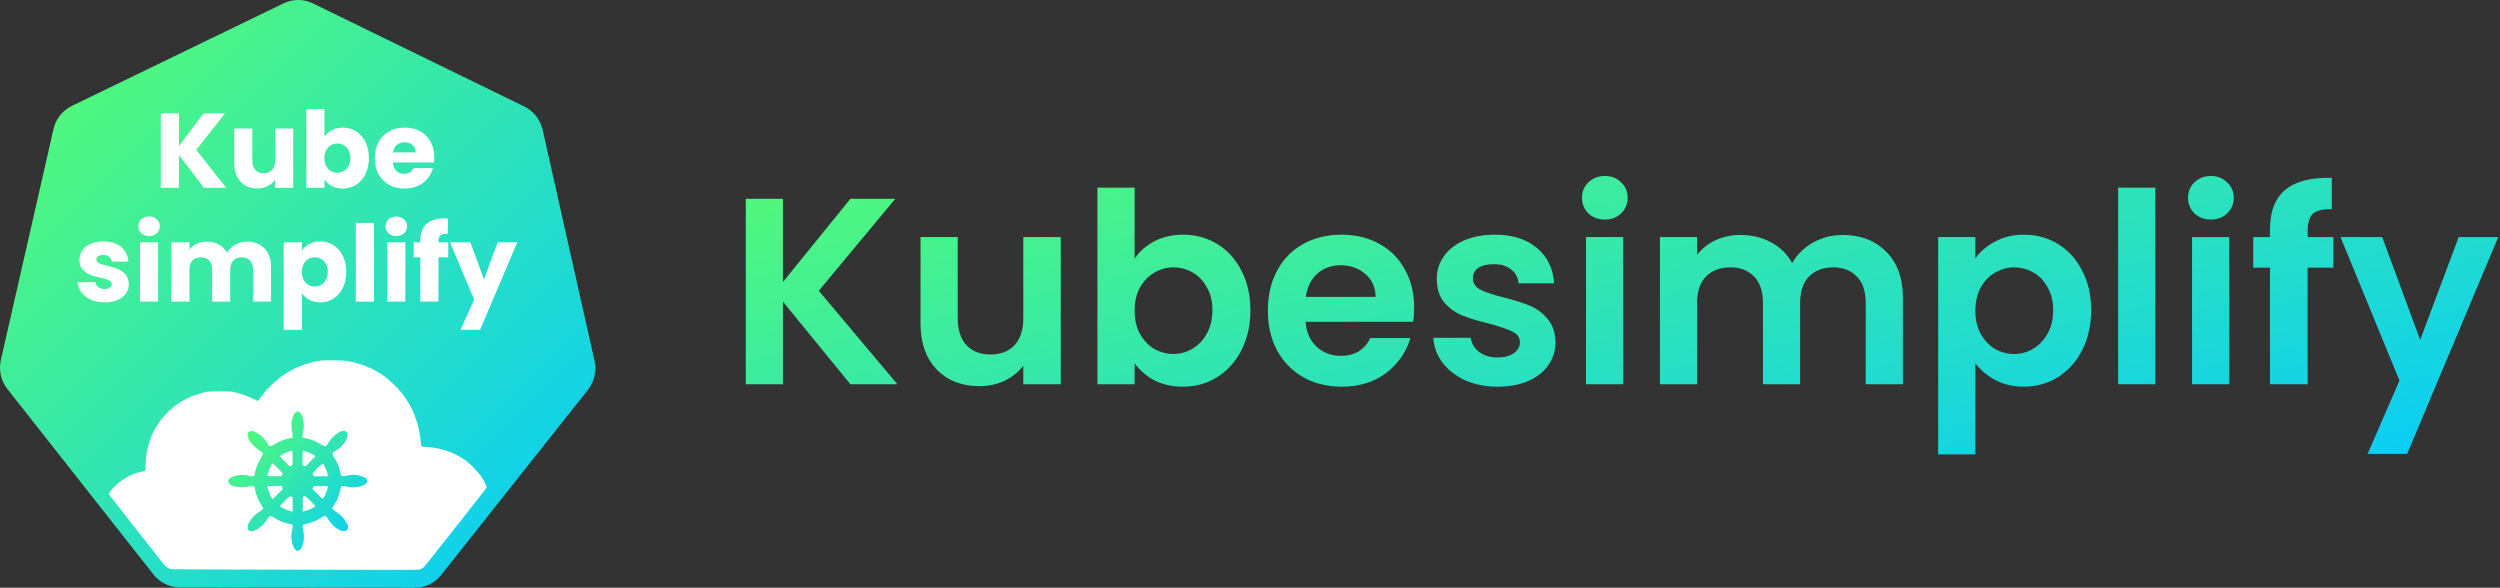 <svg xmlns="http://www.w3.org/2000/svg" width="285" height="67" fill="none" viewBox="0 0 285 67"><rect x="0" y="0" width="285" height="67" fill="#333333" stroke="none"/><path fill="url(#paint0_linear_8_699)" d="M50.301 65.537C49.57 66.465 48.455 67.008 47.276 67L20.511 66.961C19.34 66.961 18.224 66.418 17.494 65.49L0.842 44.346C0.111 43.418 -0.164 42.199 0.096 41.043L6.099 14.717C6.358 13.561 7.129 12.586 8.189 12.075L32.33 0.382C33.383 -0.129 34.616 -0.129 35.677 0.39L59.778 12.146C60.831 12.665 61.601 13.64 61.861 14.796L67.778 41.145C68.037 42.301 67.754 43.512 67.023 44.44L50.301 65.537Z"/><path fill="#fff" d="M38.031 41.074C38.691 41.082 39.382 41.113 39.571 41.145C39.759 41.176 40.207 41.271 40.553 41.365C40.907 41.459 41.417 41.632 41.7 41.742C41.975 41.852 42.368 42.033 42.573 42.143C42.777 42.253 43.091 42.434 43.264 42.536C43.445 42.638 43.767 42.858 43.987 43.023C44.207 43.188 44.64 43.573 44.962 43.888C45.276 44.194 45.661 44.619 45.819 44.823C45.968 45.027 46.219 45.381 46.369 45.601C46.51 45.821 46.73 46.191 46.848 46.426C46.974 46.662 47.162 47.094 47.28 47.393C47.39 47.684 47.532 48.093 47.595 48.305C47.65 48.509 47.705 48.737 47.72 48.808C47.736 48.886 47.783 49.122 47.83 49.342C47.877 49.562 47.925 49.986 47.948 50.285C47.964 50.576 48.011 50.851 48.043 50.883C48.082 50.93 48.247 50.953 48.546 50.953C48.789 50.953 49.096 50.969 49.237 51C49.371 51.024 49.654 51.079 49.858 51.11C50.062 51.15 50.384 51.228 50.581 51.283C50.77 51.338 51.053 51.441 51.218 51.496C51.375 51.551 51.697 51.692 51.933 51.81C52.169 51.92 52.585 52.164 52.868 52.344C53.198 52.565 53.583 52.887 53.984 53.303C54.33 53.649 54.715 54.097 54.864 54.325C55.005 54.545 55.202 54.883 55.296 55.072C55.391 55.26 55.469 55.465 55.469 55.527C55.469 55.582 55.351 55.779 55.21 55.952C55.068 56.133 54.628 56.698 54.22 57.209C53.811 57.728 53.418 58.231 53.332 58.333C53.245 58.443 52.939 58.836 52.64 59.221C52.341 59.606 52.082 59.928 52.066 59.944C52.05 59.96 51.909 60.141 51.744 60.345C51.579 60.549 51.32 60.888 51.163 61.092C51.005 61.296 50.864 61.477 50.848 61.493C50.832 61.508 50.675 61.705 50.502 61.925C50.322 62.145 50.149 62.365 50.102 62.412C50.054 62.467 49.937 62.617 49.834 62.758C49.732 62.892 49.386 63.332 49.072 63.733C48.75 64.133 48.42 64.542 48.325 64.636C48.231 64.739 48.043 64.849 47.909 64.896C47.689 64.959 47.162 64.974 44.341 64.966C42.526 64.959 36.239 64.943 30.376 64.935C24.513 64.927 19.633 64.904 19.531 64.888C19.429 64.864 19.248 64.794 19.13 64.731C19.012 64.66 18.855 64.534 18.776 64.456C18.698 64.369 18.525 64.173 18.399 64.008C18.273 63.843 18.014 63.505 17.825 63.253C17.637 63.009 17.472 62.797 17.456 62.782C17.433 62.766 17.228 62.499 16.985 62.192C16.749 61.878 16.411 61.445 16.238 61.225C16.057 61.005 15.766 60.636 15.586 60.4C15.397 60.164 15.208 59.928 15.169 59.882C15.122 59.834 15.012 59.685 14.918 59.559C14.823 59.433 14.556 59.088 14.328 58.789C14.1 58.498 13.574 57.83 13.157 57.303C12.741 56.785 12.403 56.329 12.403 56.306C12.403 56.274 12.474 56.148 12.56 56.022C12.646 55.897 12.874 55.637 13.079 55.441C13.275 55.252 13.534 55.024 13.652 54.93C13.77 54.844 14.022 54.671 14.21 54.553C14.399 54.435 14.666 54.286 14.792 54.231C14.925 54.168 15.13 54.081 15.248 54.034C15.366 53.979 15.633 53.893 15.845 53.838C16.057 53.782 16.285 53.736 16.348 53.736C16.419 53.736 16.497 53.704 16.529 53.672C16.568 53.626 16.599 53.28 16.615 52.8C16.639 52.297 16.686 51.771 16.764 51.409C16.827 51.079 16.953 50.6 17.04 50.332C17.126 50.073 17.283 49.672 17.385 49.452C17.488 49.232 17.676 48.87 17.81 48.65C17.951 48.43 18.187 48.077 18.336 47.872C18.485 47.668 18.863 47.259 19.161 46.961C19.468 46.662 19.916 46.277 20.167 46.104C20.411 45.931 20.883 45.656 21.205 45.483C21.527 45.318 21.928 45.137 22.108 45.074C22.281 45.012 22.596 44.917 22.8 44.862C23.004 44.799 23.327 44.721 23.515 44.681C23.751 44.634 24.254 44.611 25.087 44.611C25.896 44.611 26.407 44.634 26.596 44.674C26.761 44.713 26.989 44.776 27.107 44.807C27.224 44.839 27.547 44.941 27.822 45.027C28.097 45.122 28.553 45.31 28.836 45.452C29.111 45.593 29.362 45.711 29.394 45.711C29.417 45.711 29.535 45.569 29.653 45.397C29.763 45.232 29.999 44.917 30.164 44.713C30.329 44.509 30.683 44.131 30.942 43.888C31.201 43.636 31.618 43.275 31.861 43.078C32.113 42.889 32.466 42.63 32.663 42.52C32.851 42.402 33.26 42.182 33.567 42.025C33.873 41.876 34.376 41.671 34.682 41.569C34.989 41.467 35.453 41.333 35.72 41.271C35.979 41.215 36.341 41.137 36.514 41.113C36.687 41.082 37.37 41.066 38.031 41.074Z"/><path fill="#fff" d="M23.25 21.412H25.781L22.369 17.08L25.663 12.912H23.226L20.396 16.639V12.912H18.329V21.412H20.396V17.662L23.25 21.412ZM33.429 14.65H31.362V18.322C31.362 19.242 30.851 19.753 30.049 19.753C29.279 19.753 28.76 19.242 28.76 18.322V14.65H26.701V18.597C26.701 20.406 27.754 21.483 29.318 21.483C30.222 21.483 30.945 21.066 31.362 20.492V21.412H33.429V14.65ZM36.99 15.601V12.44H34.923V21.404H36.99V20.461C37.367 21.05 38.083 21.499 39.073 21.499C40.732 21.499 42.052 20.146 42.052 18.015C42.052 15.884 40.74 14.548 39.073 14.548C38.106 14.548 37.367 14.996 36.99 15.601ZM39.946 18.015C39.946 19.093 39.238 19.698 38.452 19.698C37.682 19.698 36.974 19.101 36.974 18.023C36.974 16.946 37.682 16.356 38.452 16.356C39.238 16.356 39.946 16.938 39.946 18.015ZM46.116 16.207C46.808 16.207 47.389 16.631 47.389 17.371H44.795C44.921 16.624 45.44 16.207 46.116 16.207ZM49.347 19.163H47.146C46.973 19.525 46.651 19.816 46.069 19.816C45.401 19.816 44.858 19.407 44.788 18.519H49.473C49.496 18.314 49.504 18.11 49.504 17.913C49.504 15.861 48.113 14.548 46.14 14.548C44.135 14.548 42.728 15.884 42.728 18.023C42.728 20.17 44.159 21.499 46.14 21.499C47.822 21.499 49.025 20.485 49.347 19.163ZM14.682 32.413C14.65 29.897 10.995 30.659 10.995 29.582C10.995 29.26 11.262 29.063 11.742 29.063C12.323 29.063 12.677 29.362 12.74 29.826H14.65C14.517 28.489 13.55 27.522 11.805 27.522C10.036 27.522 9.054 28.465 9.054 29.621C9.054 32.098 12.74 31.312 12.74 32.405C12.74 32.704 12.457 32.947 11.923 32.947C11.357 32.947 10.932 32.633 10.885 32.161H8.841C8.936 33.467 10.146 34.473 11.946 34.473C13.644 34.473 14.682 33.592 14.682 32.413ZM15.955 34.379H18.022V27.624H15.955V34.379ZM17.001 26.916C17.724 26.916 18.219 26.421 18.219 25.8C18.219 25.171 17.724 24.675 17.001 24.675C16.262 24.675 15.766 25.171 15.766 25.8C15.766 26.421 16.262 26.916 17.001 26.916ZM28.839 34.379H30.898V30.431C30.898 28.615 29.813 27.546 28.147 27.546C27.164 27.546 26.315 28.088 25.867 28.804C25.412 27.994 24.586 27.546 23.572 27.546C22.684 27.546 22 27.923 21.599 28.465V27.616H19.524V34.379H21.599V30.706C21.599 29.826 22.102 29.338 22.896 29.338C23.682 29.338 24.185 29.826 24.185 30.706V34.379H26.245V30.706C26.245 29.826 26.756 29.338 27.542 29.338C28.328 29.338 28.839 29.826 28.839 30.706V34.379ZM34.42 28.576V27.624H32.344V37.602H34.42V33.435C34.789 34.001 35.504 34.473 36.503 34.473C38.161 34.473 39.474 33.12 39.474 30.99C39.474 28.859 38.161 27.522 36.503 27.522C35.504 27.522 34.789 27.986 34.42 28.576ZM37.367 30.99C37.367 32.067 36.668 32.672 35.882 32.672C35.103 32.672 34.404 32.075 34.404 30.997C34.404 29.92 35.103 29.33 35.882 29.33C36.668 29.33 37.367 29.912 37.367 30.99ZM40.566 34.379H42.634V25.415H40.566V34.379ZM44.135 34.379H46.21V27.624H44.135V34.379ZM45.181 26.916C45.904 26.916 46.399 26.421 46.399 25.808C46.399 25.179 45.904 24.683 45.181 24.683C44.442 24.683 43.947 25.179 43.947 25.808C43.947 26.421 44.442 26.916 45.181 26.916ZM47.916 34.379H49.984V29.338H51.1V27.624H49.984V27.561C49.984 26.846 50.267 26.602 51.06 26.657V24.896C49.001 24.786 47.916 25.658 47.916 27.428V27.624H47.162V29.338H47.916V34.379ZM55.179 31.855L53.615 27.624H51.304L54.055 34.151L52.499 37.595H54.731L58.968 27.624H56.728L55.179 31.855Z"/><path fill="url(#paint1_linear_8_699)" fill-rule="evenodd" d="M33.86 46.915C33.352 47.067 33.069 48.269 33.312 49.239C33.354 49.405 33.36 49.455 33.36 49.653V49.879L33.301 49.904C33.269 49.917 33.181 49.938 33.106 49.949C33.031 49.96 32.955 49.977 32.938 49.986C32.921 49.995 32.855 50.011 32.792 50.021C32.371 50.086 31.761 50.351 31.175 50.724C30.823 50.948 30.65 50.901 30.469 50.532C30.129 49.836 29.072 49.051 28.593 49.138C27.773 49.287 28.406 50.649 29.633 51.376C29.977 51.58 30.041 51.726 29.89 51.965C29.854 52.023 29.79 52.123 29.749 52.188C29.708 52.253 29.674 52.311 29.674 52.318C29.674 52.325 29.651 52.365 29.624 52.408C29.379 52.79 29.101 53.572 29.029 54.077C28.998 54.297 28.812 54.356 28.469 54.255C27.294 53.907 25.705 54.404 26.059 55.009C26.149 55.163 26.399 55.367 26.522 55.386C26.553 55.392 26.639 55.417 26.713 55.442C27.07 55.567 27.965 55.573 28.391 55.453C28.487 55.427 28.569 55.417 28.74 55.413C29.006 55.407 28.998 55.401 29.035 55.622C29.151 56.33 29.403 56.969 29.815 57.608C29.866 57.686 29.933 57.794 29.965 57.849L30.023 57.948L29.974 58.009C29.894 58.11 29.773 58.211 29.612 58.309C29 58.686 28.437 59.321 28.285 59.807C27.878 61.111 29.617 60.609 30.456 59.18C30.671 58.814 30.821 58.741 31.047 58.89C31.665 59.301 32.21 59.546 32.766 59.665C32.85 59.683 32.942 59.708 32.97 59.719C32.998 59.731 33.064 59.745 33.116 59.751C33.355 59.779 33.36 59.784 33.36 60.04C33.36 60.205 33.354 60.247 33.312 60.384C33.13 60.974 33.201 61.824 33.478 62.376C34.068 63.55 34.913 62.055 34.562 60.461C34.441 59.914 34.478 59.805 34.809 59.737C35.591 59.575 36.005 59.407 36.71 58.963C37.075 58.733 37.156 58.76 37.413 59.193C38.055 60.279 39.327 60.927 39.634 60.325C39.768 60.062 39.615 59.663 39.152 59.068C39.013 58.889 38.593 58.519 38.385 58.39C38.144 58.242 37.922 58.065 37.882 57.988C37.853 57.935 37.867 57.905 38.041 57.634C38.444 57.008 38.6 56.652 38.755 56.008C38.787 55.874 38.832 55.686 38.855 55.591L38.897 55.417L39.109 55.418C39.283 55.418 39.342 55.425 39.433 55.453C40.536 55.797 42.144 55.289 41.838 54.692C41.606 54.238 40.318 53.979 39.506 54.223C39.339 54.273 39.207 54.288 39.031 54.276L38.897 54.267L38.863 54.133C38.844 54.059 38.799 53.871 38.762 53.715C38.609 53.061 38.428 52.652 38.02 52.029C37.815 51.716 37.858 51.597 38.251 51.381C39.485 50.702 40.119 49.126 39.156 49.13C38.885 49.13 38.805 49.167 38.314 49.508C37.992 49.731 37.596 50.179 37.389 50.555C37.179 50.936 37.064 50.957 36.645 50.691C36.113 50.355 35.637 50.144 35.184 50.044C35.121 50.03 35.041 50.011 35.006 50.003C34.971 49.995 34.873 49.974 34.788 49.957C34.464 49.892 34.41 49.775 34.523 49.381C34.841 48.279 34.428 46.744 33.86 46.915ZM33.337 51.418C33.358 51.465 33.365 52.887 33.345 52.963C33.321 53.053 33.287 53.08 33.145 53.122L33.023 53.158L32.467 52.601C32.144 52.277 31.911 52.032 31.911 52.015C31.911 51.95 32.321 51.714 32.659 51.583C33.094 51.414 33.312 51.361 33.337 51.418ZM34.802 51.445C35.211 51.554 35.959 51.92 35.959 52.01C35.959 52.021 35.705 52.283 35.394 52.594L34.83 53.158L34.705 53.115C34.472 53.035 34.474 53.045 34.481 52.152C34.487 51.327 34.474 51.357 34.802 51.445ZM31.202 52.915C31.241 52.946 31.488 53.188 31.75 53.453C32.296 54.005 32.258 53.94 32.163 54.169L32.113 54.291L31.527 54.29C30.778 54.29 30.494 54.278 30.481 54.246C30.446 54.154 30.637 53.606 30.857 53.17C31.043 52.802 31.051 52.796 31.202 52.915ZM36.854 52.903C37.052 53.175 37.345 53.903 37.383 54.216L37.392 54.291H36.581H35.77L35.729 54.208C35.706 54.163 35.674 54.087 35.657 54.04L35.628 53.954L35.749 53.827C36.521 53.015 36.779 52.799 36.854 52.903ZM32.125 55.467C32.149 55.507 32.185 55.586 32.205 55.642L32.242 55.744L31.868 56.124C31.662 56.334 31.402 56.593 31.291 56.702L31.089 56.898L31.051 56.855C30.822 56.588 30.409 55.534 30.499 55.444C30.534 55.409 30.724 55.4 31.497 55.397L32.083 55.394L32.125 55.467ZM36.941 55.404C37.419 55.416 37.392 55.404 37.361 55.596C37.328 55.799 37.148 56.274 37.006 56.532C36.77 56.961 36.866 56.987 36.19 56.311L35.626 55.746L35.667 55.637C35.69 55.577 35.726 55.498 35.748 55.461L35.787 55.394H36.162C36.368 55.394 36.719 55.398 36.941 55.404ZM35.306 57.021C36.051 57.754 36.029 57.707 35.707 57.879C35.34 58.074 34.829 58.267 34.584 58.302L34.509 58.313L34.514 57.489L34.518 56.664L34.644 56.613C34.831 56.536 34.783 56.507 35.306 57.021ZM33.269 56.63L33.36 56.673V57.493V58.314L33.284 58.305C33.18 58.292 32.836 58.19 32.722 58.137C32.67 58.113 32.592 58.081 32.549 58.065C32.347 57.993 31.911 57.747 31.911 57.706C31.911 57.659 32.89 56.664 33.004 56.595C33.052 56.566 33.164 56.581 33.269 56.63Z" clip-rule="evenodd"/><path fill="url(#paint2_linear_8_699)" d="M96.947 43.807L89.257 34.387V43.807H85.019V22.666H89.257V32.146L96.947 22.666H102.063L93.344 33.146L102.305 43.807H96.947ZM120.926 27.027V43.807H116.657V41.687C116.112 42.414 115.396 42.989 114.508 43.413C113.64 43.817 112.691 44.019 111.662 44.019C110.35 44.019 109.19 43.746 108.181 43.201C107.172 42.636 106.374 41.818 105.789 40.748C105.224 39.657 104.941 38.365 104.941 36.871V27.027H109.18V36.265C109.18 37.598 109.513 38.628 110.179 39.355C110.845 40.061 111.753 40.415 112.903 40.415C114.074 40.415 114.992 40.061 115.658 39.355C116.324 38.628 116.657 37.598 116.657 36.265V27.027H120.926ZM129.346 29.481C129.89 28.673 130.637 28.017 131.586 27.512C132.555 27.007 133.654 26.755 134.885 26.755C136.318 26.755 137.61 27.108 138.76 27.815C139.931 28.522 140.849 29.531 141.515 30.844C142.201 32.136 142.545 33.64 142.545 35.357C142.545 37.073 142.201 38.597 141.515 39.93C140.849 41.243 139.931 42.262 138.76 42.989C137.61 43.716 136.318 44.08 134.885 44.08C133.634 44.08 132.534 43.837 131.586 43.353C130.657 42.848 129.911 42.202 129.346 41.414V43.807H125.107V21.394H129.346V29.481ZM138.215 35.357C138.215 34.347 138.004 33.479 137.58 32.752C137.176 32.005 136.631 31.439 135.945 31.056C135.279 30.672 134.552 30.48 133.765 30.48C132.998 30.48 132.272 30.682 131.586 31.086C130.92 31.47 130.375 32.035 129.951 32.782C129.547 33.529 129.346 34.408 129.346 35.417C129.346 36.427 129.547 37.305 129.951 38.052C130.375 38.799 130.92 39.375 131.586 39.779C132.272 40.162 132.998 40.354 133.765 40.354C134.552 40.354 135.279 40.152 135.945 39.748C136.631 39.345 137.176 38.769 137.58 38.022C138.004 37.275 138.215 36.386 138.215 35.357ZM161.215 35.054C161.215 35.66 161.175 36.205 161.093 36.689H148.833C148.934 37.901 149.358 38.85 150.105 39.536C150.852 40.223 151.77 40.566 152.86 40.566C154.434 40.566 155.554 39.89 156.22 38.537H160.79C160.306 40.152 159.378 41.485 158.005 42.535C156.634 43.565 154.948 44.08 152.95 44.08C151.336 44.08 149.883 43.726 148.591 43.02C147.32 42.293 146.321 41.273 145.594 39.96C144.888 38.648 144.535 37.133 144.535 35.417C144.535 33.681 144.888 32.156 145.594 30.844C146.3 29.531 147.289 28.522 148.561 27.815C149.832 27.108 151.295 26.755 152.95 26.755C154.545 26.755 155.968 27.098 157.219 27.785C158.491 28.471 159.469 29.451 160.155 30.723C160.862 31.974 161.215 33.418 161.215 35.054ZM156.826 33.842C156.806 32.752 156.412 31.884 155.645 31.237C154.878 30.571 153.939 30.238 152.829 30.238C151.78 30.238 150.892 30.561 150.165 31.207C149.459 31.833 149.025 32.712 148.863 33.842H156.826ZM170.727 44.08C169.354 44.08 168.123 43.837 167.032 43.353C165.944 42.848 165.075 42.172 164.43 41.323C163.804 40.475 163.462 39.536 163.401 38.507H167.668C167.749 39.153 168.062 39.688 168.607 40.112C169.172 40.536 169.869 40.748 170.695 40.748C171.503 40.748 172.129 40.587 172.573 40.263C173.037 39.94 173.27 39.526 173.27 39.022C173.27 38.476 172.987 38.072 172.422 37.81C171.876 37.527 170.999 37.224 169.788 36.901C168.537 36.599 167.507 36.285 166.7 35.962C165.912 35.639 165.227 35.145 164.641 34.478C164.077 33.812 163.794 32.913 163.794 31.783C163.794 30.854 164.057 30.006 164.582 29.238C165.125 28.471 165.892 27.865 166.881 27.421C167.89 26.977 169.071 26.755 170.424 26.755C172.422 26.755 174.016 27.26 175.207 28.269C176.397 29.259 177.053 30.601 177.175 32.297H173.118C173.057 31.631 172.775 31.106 172.27 30.723C171.786 30.319 171.13 30.117 170.302 30.117C169.535 30.117 168.94 30.258 168.516 30.541C168.113 30.823 167.91 31.217 167.91 31.722C167.91 32.287 168.193 32.721 168.759 33.024C169.324 33.307 170.202 33.6 171.392 33.903C172.603 34.206 173.602 34.519 174.39 34.842C175.177 35.165 175.852 35.67 176.417 36.356C177.003 37.023 177.306 37.911 177.326 39.022C177.326 39.991 177.053 40.859 176.508 41.626C175.983 42.394 175.216 42.999 174.207 43.444C173.218 43.868 172.058 44.08 170.727 44.08ZM182.955 25.028C182.208 25.028 181.582 24.796 181.077 24.332C180.593 23.847 180.351 23.251 180.351 22.545C180.351 21.838 180.593 21.253 181.077 20.788C181.582 20.303 182.208 20.061 182.955 20.061C183.701 20.061 184.317 20.303 184.801 20.788C185.306 21.253 185.557 21.838 185.557 22.545C185.557 23.251 185.306 23.847 184.801 24.332C184.317 24.796 183.701 25.028 182.955 25.028ZM185.043 27.027V43.807H180.805V27.027H185.043ZM210.058 26.785C212.117 26.785 213.771 27.421 215.022 28.693C216.294 29.945 216.93 31.702 216.93 33.963V43.807H212.692V34.539C212.692 33.226 212.359 32.227 211.694 31.54C211.027 30.834 210.119 30.48 208.968 30.48C207.818 30.48 206.9 30.834 206.214 31.54C205.547 32.227 205.214 33.226 205.214 34.539V43.807H200.976V34.539C200.976 33.226 200.644 32.227 199.977 31.54C199.311 30.834 198.404 30.48 197.252 30.48C196.082 30.48 195.154 30.834 194.467 31.54C193.802 32.227 193.469 33.226 193.469 34.539V43.807H189.231V27.027H193.469V29.057C194.014 28.35 194.709 27.795 195.557 27.391C196.426 26.987 197.374 26.785 198.404 26.785C199.716 26.785 200.886 27.068 201.915 27.633C202.944 28.178 203.741 28.966 204.307 29.996C204.852 29.026 205.639 28.249 206.667 27.663C207.717 27.078 208.848 26.785 210.058 26.785ZM225.19 29.451C225.735 28.683 226.482 28.047 227.43 27.542C228.398 27.017 229.5 26.755 230.731 26.755C232.163 26.755 233.455 27.108 234.605 27.815C235.776 28.522 236.695 29.531 237.36 30.844C238.046 32.136 238.389 33.64 238.389 35.357C238.389 37.073 238.046 38.597 237.36 39.93C236.695 41.243 235.776 42.262 234.605 42.989C233.455 43.716 232.163 44.08 230.731 44.08C229.5 44.08 228.409 43.827 227.461 43.322C226.532 42.818 225.776 42.182 225.19 41.414V51.803H220.952V27.027H225.19V29.451ZM234.061 35.357C234.061 34.347 233.848 33.479 233.425 32.752C233.021 32.005 232.475 31.439 231.79 31.056C231.124 30.672 230.398 30.48 229.611 30.48C228.844 30.48 228.117 30.682 227.43 31.086C226.764 31.47 226.219 32.035 225.796 32.782C225.391 33.529 225.19 34.408 225.19 35.417C225.19 36.427 225.391 37.305 225.796 38.052C226.219 38.799 226.764 39.375 227.43 39.779C228.117 40.162 228.844 40.354 229.611 40.354C230.398 40.354 231.124 40.152 231.79 39.748C232.475 39.345 233.021 38.769 233.425 38.022C233.848 37.275 234.061 36.386 234.061 35.357ZM245.708 21.394V43.807H241.468V21.394H245.708ZM252.044 25.028C251.297 25.028 250.672 24.796 250.167 24.332C249.683 23.847 249.441 23.251 249.441 22.545C249.441 21.838 249.683 21.253 250.167 20.788C250.672 20.303 251.297 20.061 252.044 20.061C252.79 20.061 253.406 20.303 253.89 20.788C254.394 21.253 254.647 21.838 254.647 22.545C254.647 23.251 254.394 23.847 253.89 24.332C253.406 24.796 252.79 25.028 252.044 25.028ZM254.134 27.027V43.807H249.894V27.027H254.134ZM266.01 30.511H263.073V43.807H258.774V30.511H256.867V27.027H258.774V26.179C258.774 24.12 259.36 22.605 260.53 21.636C261.7 20.667 263.467 20.212 265.827 20.273V23.847C264.798 23.827 264.082 23.999 263.678 24.362C263.275 24.726 263.073 25.382 263.073 26.331V27.027H266.01V30.511ZM284.8 27.027L274.417 51.743H269.906L273.539 43.383L266.819 27.027H271.571L275.901 38.749L280.29 27.027H284.8Z"/><defs><linearGradient id="paint0_linear_8_699" x1=".457" x2="67.46" y1=".005" y2="66.956" gradientUnits="userSpaceOnUse"><stop stop-color="#5CFF68"/><stop offset="1" stop-color="#05CAFF"/></linearGradient><linearGradient id="paint1_linear_8_699" x1="26.115" x2="42.009" y1="46.903" y2="62.553" gradientUnits="userSpaceOnUse"><stop stop-color="#5CFF68"/><stop offset="1" stop-color="#05CAFF"/></linearGradient><linearGradient id="paint2_linear_8_699" x1="84.291" x2="103.981" y1="10.49" y2="96.871" gradientUnits="userSpaceOnUse"><stop stop-color="#5CFF68"/><stop offset="1" stop-color="#05CAFF"/></linearGradient></defs></svg>